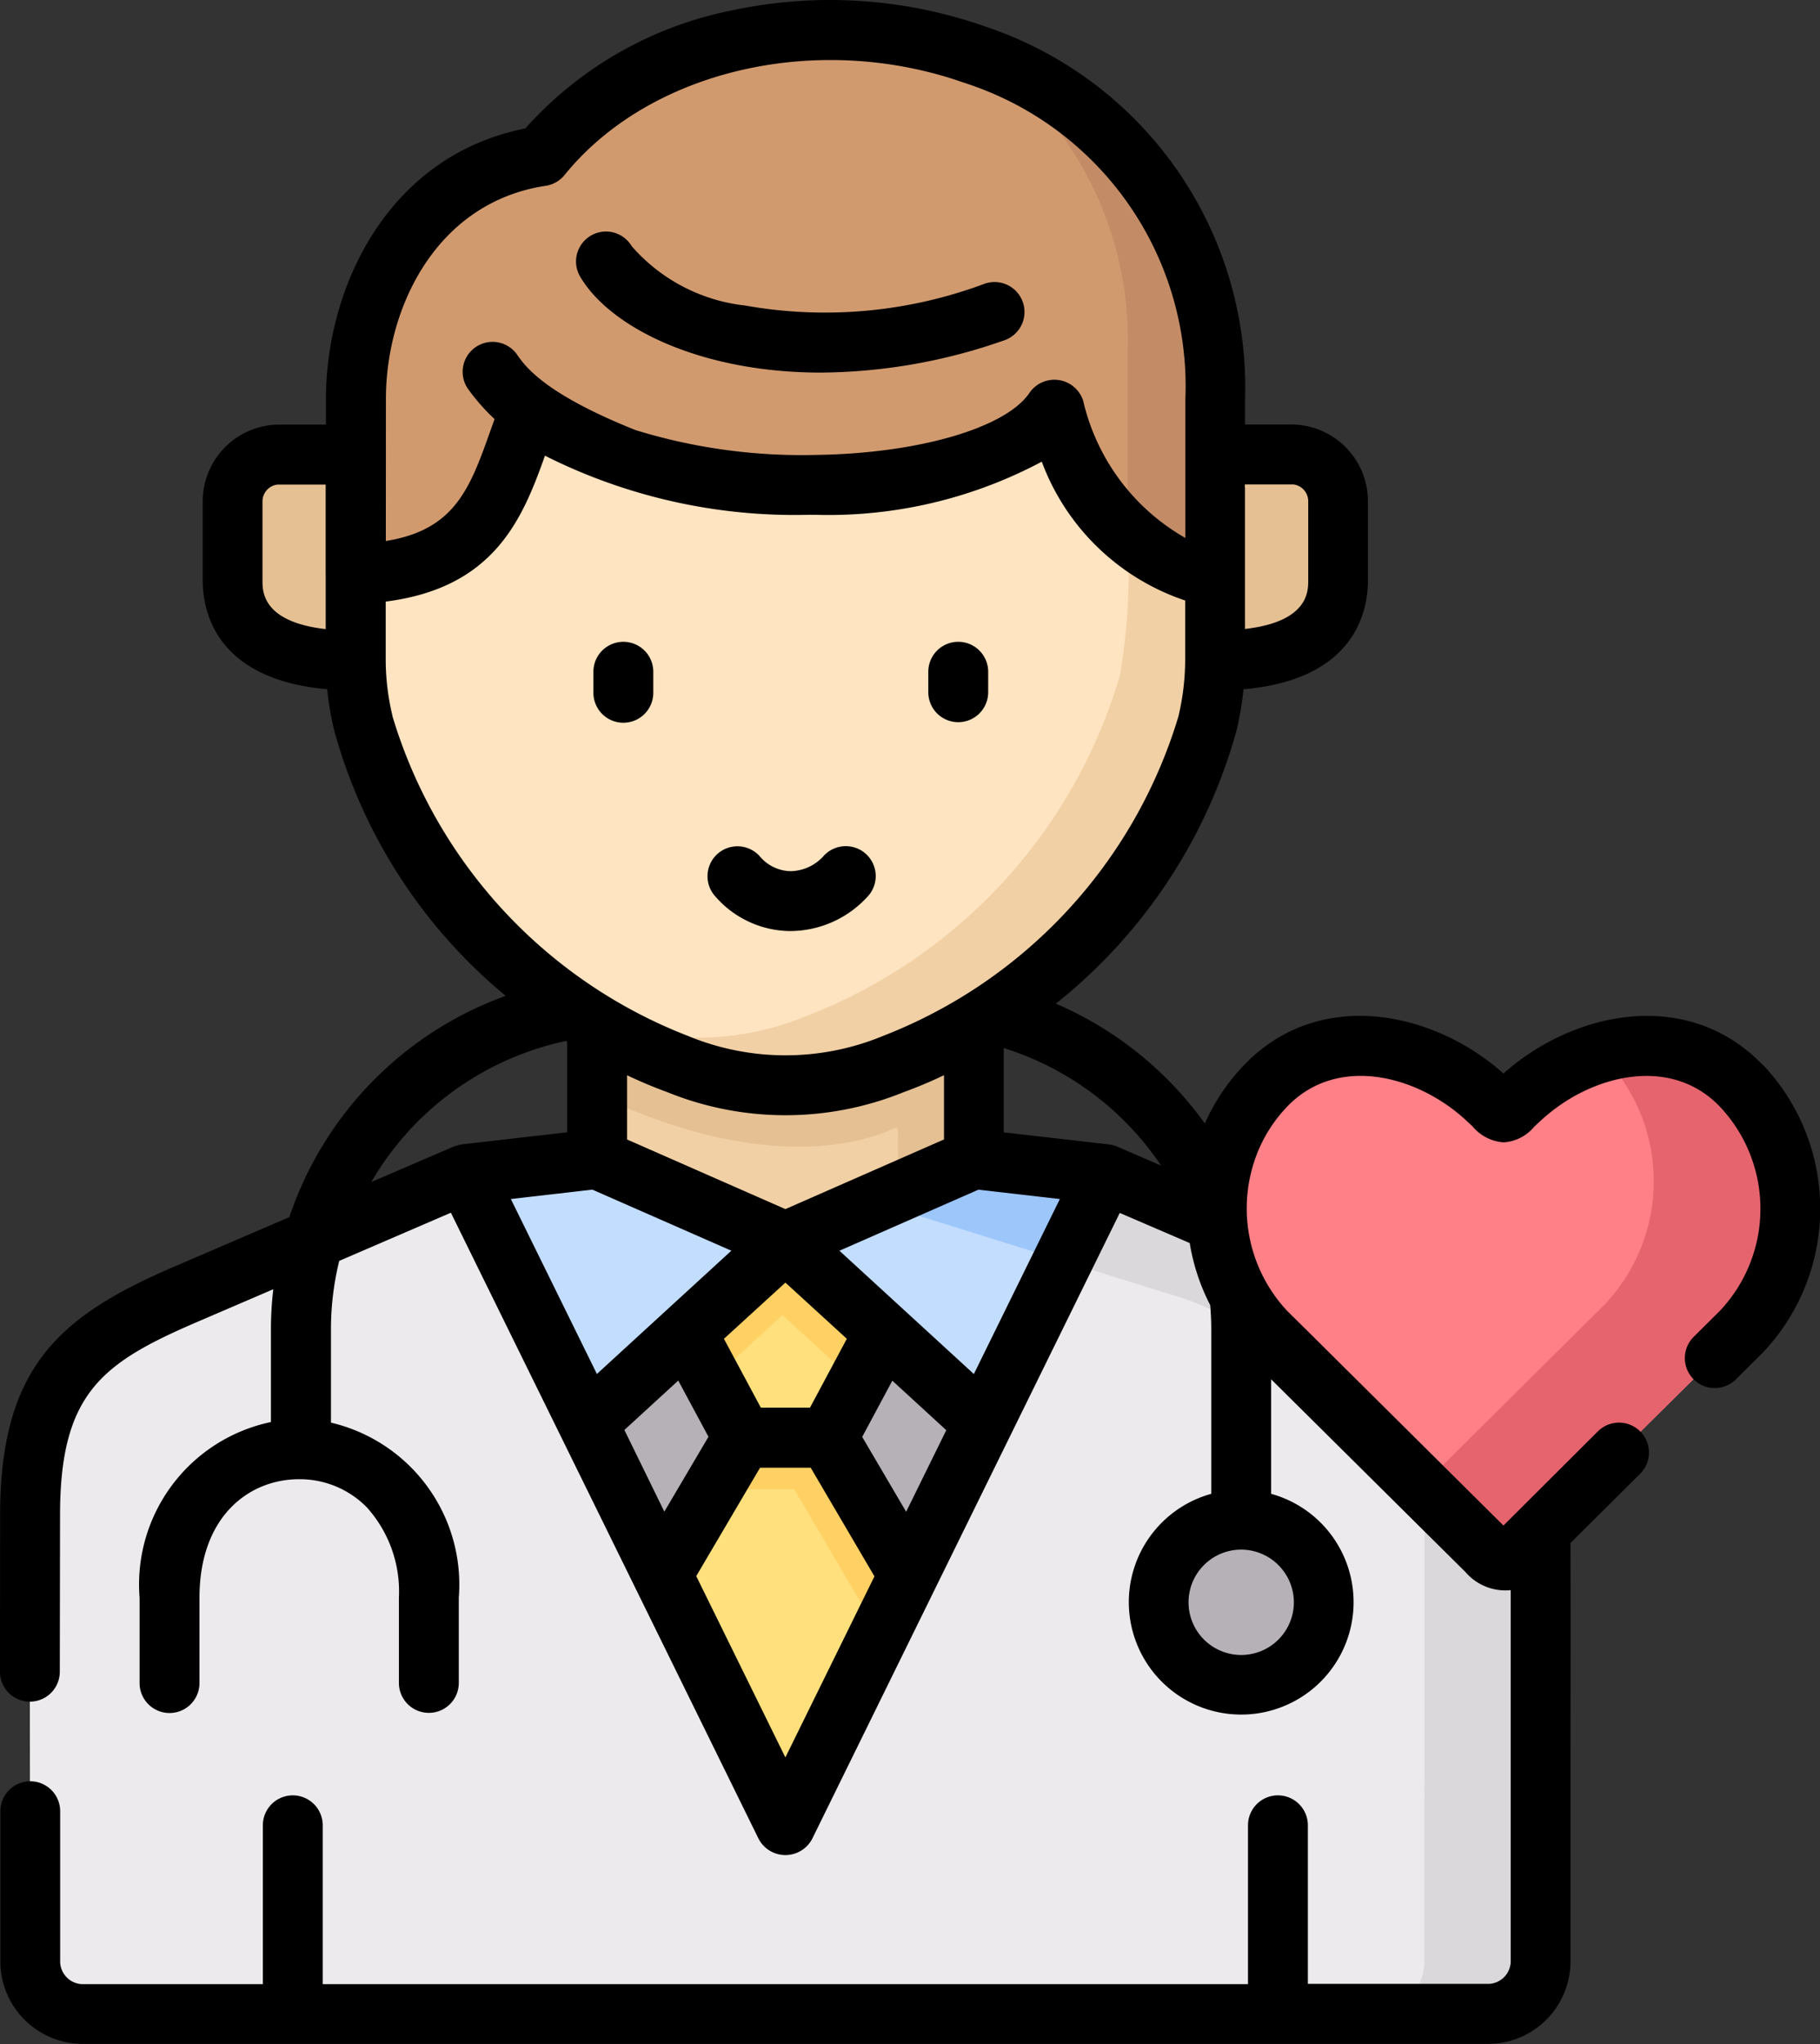 <svg xmlns="http://www.w3.org/2000/svg" width="45.346" height="50.915" viewBox="0 0 45.346 50.915">
  <rect x="0" y="0" width="45.346" height="50.915" fill="#333333" stroke="none"/>
  <g id="medico" transform="translate(-28.001)">
    <g id="Grupo_86859" data-name="Grupo 86859" transform="translate(33.795 11.321)">
      <path id="Trazado_126429" data-name="Trazado 126429" d="M91.876,116.674l-2.538-2.833H87.384a1.162,1.162,0,0,0-1.112,1.166l0,1.972c0,1.285,1.033,1.992,3.066,1.992Z" transform="translate(-86.269 -113.841)" fill="#e5c093" fill-rule="evenodd"/>
    </g>
    <g id="Grupo_86860" data-name="Grupo 86860" transform="translate(55.993 11.321)">
      <path id="Trazado_126430" data-name="Trazado 126430" d="M314.841,115.007a1.162,1.162,0,0,0-1.112-1.166h-1.954l-2.282,2.565,2.282,2.565c2.036,0,3.066-.707,3.066-1.992v-1.972Z" transform="translate(-309.492 -113.841)" fill="#e5c093" fill-rule="evenodd"/>
    </g>
    <g id="Grupo_86861" data-name="Grupo 86861" transform="translate(28.745 29.248)">
      <path id="Trazado_126431" data-name="Trazado 126431" d="M67.726,304.779a2.058,2.058,0,1,1-4.117,0A2.058,2.058,0,0,1,67.726,304.779Zm5.4,8.92c0-4.037.017-6.75,0-10.706-.113-2.231-4.635-6.2-8.056-7.68l-2.788-1.2H46.335l-3.773,1.623-3.213,1.38c-2.562,1.1-3.841,2.107-3.855,5.474-.017,4.175,0,6.934,0,11.109a1.31,1.31,0,0,0,1.267,1.335h35.1a1.31,1.31,0,0,0,1.267-1.335Z" transform="translate(-35.487 -294.112)" fill="#eceaed" fill-rule="evenodd"/>
    </g>
    <g id="Grupo_86862" data-name="Grupo 86862" transform="translate(42.642 33.006)">
      <path id="Trazado_126432" data-name="Trazado 126432" d="M177.093,338.13l2.01-.679v-2.742l-1.405-2.62-1.858-.183-.605,2.443Z" transform="translate(-175.235 -331.906)" fill="#b6b1b7" fill-rule="evenodd"/>
    </g>
    <g id="Grupo_86863" data-name="Grupo 86863" transform="translate(42.876 23.546)">
      <path id="Trazado_126433" data-name="Trazado 126433" d="M177.585,236.774v6.314l4.694,2.065,4.694-2.065v-6.314c0-.017-.084.051-.1.062A8.181,8.181,0,0,1,177.585,236.774Z" transform="translate(-177.585 -236.771)" fill="#f1d0a5" fill-rule="evenodd"/>
    </g>
    <g id="Grupo_86864" data-name="Grupo 86864" transform="translate(36.862 5.691)">
      <path id="Trazado_126434" data-name="Trazado 126434" d="M138.518,65.829c-6.426-10.058-11.15-12.808-21.414,0v2.155a6.74,6.74,0,0,0,.191,1.561,12.849,12.849,0,0,0,5.209,7.131c.025-.006.543.352.614.394a11.573,11.573,0,0,0,2.01.969,7.09,7.09,0,0,0,5.364,0,11.593,11.593,0,0,0,2.013-.969c.039-.025.448-.287.451-.287a12.892,12.892,0,0,0,5.372-7.238,6.889,6.889,0,0,0,.189-1.561V65.829Z" transform="translate(-117.104 -57.223)" fill="#ffe4c1" fill-rule="evenodd"/>
    </g>
    <g id="Grupo_86865" data-name="Grupo 86865" transform="translate(36.862 0.773)">
      <path id="Trazado_126435" data-name="Trazado 126435" d="M121.442,17.2a6.976,6.976,0,0,0,1.484.865c3.9,1.707,10.249,1.124,11.587-.879.557,1.919,2.05,4.1,4.007,4.1V16.931c0-5.79-4.35-8.849-8.836-9.162h-1.529a8.987,8.987,0,0,0-6.426,3.113c-3.233.487-4.615,3.561-4.618,6.049l0,1.386,0,2.975C120.431,21.177,120.687,19.157,121.442,17.2Z" transform="translate(-117.106 -7.769)" fill="#d19a6e" fill-rule="evenodd"/>
    </g>
    <g id="Grupo_86866" data-name="Grupo 86866" transform="translate(42.299 13.324)">
      <path id="Trazado_126436" data-name="Trazado 126436" d="M185.575,133.984a15.19,15.19,0,0,1-.189,3.5,13.032,13.032,0,0,1-7.836,8.494,7.049,7.049,0,0,1-5.361,0c-.138-.048-.273-.1-.408-.158.189.13.38.254.577.372a11.572,11.572,0,0,0,2.01.969,7.09,7.09,0,0,0,5.364,0,11.594,11.594,0,0,0,2.013-.969,13.015,13.015,0,0,0,5.823-7.525,6.888,6.888,0,0,0,.189-1.561v-2.155A3.192,3.192,0,0,1,185.575,133.984Z" transform="translate(-171.781 -133.984)" fill="#f1d0a5" fill-rule="evenodd"/>
    </g>
    <g id="Grupo_86867" data-name="Grupo 86867" transform="translate(52.56 1.46)">
      <path id="Trazado_126437" data-name="Trazado 126437" d="M280.677,23.157a8.685,8.685,0,0,0-5.716-8.475,8.664,8.664,0,0,1,3.534,7.291v4.575a3.2,3.2,0,0,0,2.182.969V23.157Z" transform="translate(-274.961 -14.682)" fill="#c38c66" fill-rule="evenodd"/>
    </g>
    <g id="Grupo_86868" data-name="Grupo 86868" transform="translate(48.629 33.006)">
      <path id="Trazado_126438" data-name="Trazado 126438" d="M237.441,338.13l1.858-3.781-.761-2.443-1.7.183-1.4,2.62.172,2.841Z" transform="translate(-235.433 -331.906)" fill="#b6b1b7" fill-rule="evenodd"/>
    </g>
    <g id="Grupo_86869" data-name="Grupo 86869" transform="translate(45.106 30.933)">
      <path id="Trazado_126439" data-name="Trazado 126439" d="M203.534,315.931l1.4-2.62.531-1.9-2.992-.359-2.464.565v1.692l1.4,2.62h2.117Z" transform="translate(-200.011 -311.054)" fill="#ffe07d" fill-rule="evenodd"/>
    </g>
    <g id="Grupo_86870" data-name="Grupo 86870" transform="translate(47.57 28.87)">
      <path id="Trazado_126440" data-name="Trazado 126440" d="M229.712,296.895l3.05-6.2-3.28-.377-4.694,2.062,2.461,2.257Z" transform="translate(-224.787 -290.316)" fill="#c3ddff" fill-rule="evenodd"/>
    </g>
    <g id="Grupo_86871" data-name="Grupo 86871" transform="translate(39.593 28.87)">
      <path id="Trazado_126441" data-name="Trazado 126441" d="M150.083,294.635l2.464-2.257-4.694-2.062-3.283.377,3.049,6.2Z" transform="translate(-144.57 -290.316)" fill="#c3ddff" fill-rule="evenodd"/>
    </g>
    <g id="Grupo_86872" data-name="Grupo 86872" transform="translate(56.868 37.855)">
      <path id="Trazado_126442" data-name="Trazado 126442" d="M320.342,384.783a2.059,2.059,0,1,0-2.058-2.06A2.058,2.058,0,0,0,320.342,384.783Z" transform="translate(-318.284 -380.664)" fill="#b6b1b7" fill-rule="evenodd"/>
    </g>
    <g id="Grupo_86873" data-name="Grupo 86873" transform="translate(44.501 34.838)">
      <path id="Trazado_126443" data-name="Trazado 126443" d="M200.059,354.722l-2.008-3.42-1.06-.971-1.057.971-2.01,3.42,3.069,6.238Z" transform="translate(-193.923 -350.331)" fill="#ffe07d" fill-rule="evenodd"/>
    </g>
    <g id="Grupo_86874" data-name="Grupo 86874" transform="translate(45.757 35.809)">
      <path id="Trazado_126444" data-name="Trazado 126444" d="M211.432,363.516l-2.008-3.42h-2.117l-.755,1.285h2.033l2.12,3.612Z" transform="translate(-206.552 -360.096)" fill="#ffd064" fill-rule="evenodd"/>
    </g>
    <g id="Grupo_86875" data-name="Grupo 86875" transform="translate(45.106 30.933)">
      <path id="Trazado_126445" data-name="Trazado 126445" d="M204.936,313.311l-1.729-1.583-.732-.673-.735.673-1.729,1.583.634,1.178,1.757-1.611,1.855,1.7Z" transform="translate(-200.011 -311.054)" fill="#ffd064" fill-rule="evenodd"/>
    </g>
    <g id="Grupo_86876" data-name="Grupo 86876" transform="translate(49.811 28.87)">
      <path id="Trazado_126446" data-name="Trazado 126446" d="M253.059,290.694l-3.28-.377-.862.377-.169.073-1.422.625,1.321.414L252,292.852Z" transform="translate(-247.326 -290.316)" fill="#9dc6fb" fill-rule="evenodd"/>
    </g>
    <g id="Grupo_86877" data-name="Grupo 86877" transform="translate(54.483 29.248)">
      <path id="Trazado_126447" data-name="Trazado 126447" d="M298.15,295.312l-2.788-1.2L294.3,296.27l2.647.826a7.758,7.758,0,0,1,1.8.775c0-.24-.017-.476-.039-.71A4.457,4.457,0,0,1,298.15,295.312Z" transform="translate(-294.301 -294.112)" fill="#dad8db" fill-rule="evenodd"/>
    </g>
    <g id="Grupo_86878" data-name="Grupo 86878" transform="translate(62.223 37.103)">
      <path id="Trazado_126448" data-name="Trazado 126448" d="M376.3,384.831c0-4.037.017-6.75,0-10.706l-.51.507c-.208.163-.313.254-.417.256s-.208-.093-.42-.256l-1.543-1.533c.006,3.727-.006,8.32-.006,11.731a1.313,1.313,0,0,1-1.27,1.335h2.895A1.31,1.31,0,0,0,376.3,384.831Z" transform="translate(-372.139 -373.1)" fill="#dad8db" fill-rule="evenodd"/>
    </g>
    <g id="Grupo_86879" data-name="Grupo 86879" transform="translate(42.876 25.537)">
      <path id="Trazado_126449" data-name="Trazado 126449" d="M180.466,258.045a10.7,10.7,0,0,1-1.346-.462,11.923,11.923,0,0,1-1.535-.783v1.727c4.181,2,6.673,1.169,7.324.876.22-.1.175,0,.175.256v1.3l.859-.377,1.031-.451V256.8a.714.714,0,0,0-.062.037.009.009,0,0,0-.006,0,11.221,11.221,0,0,1-1.946.93,7.863,7.863,0,0,1-2.681.527A7.036,7.036,0,0,1,180.466,258.045Z" transform="translate(-177.585 -256.8)" fill="#e5c093" fill-rule="evenodd"/>
    </g>
    <g id="Grupo_86880" data-name="Grupo 86880" transform="translate(58.32 26.057)">
      <path id="Trazado_126450" data-name="Trazado 126450" d="M345.289,269.8l.659-.654a4.466,4.466,0,0,0,0-6.136c-1.478-1.533-3.866-1.15-5.446.276-.293.262-.4.392-.473.392s-.183-.13-.473-.392c-1.58-1.426-3.97-1.809-5.449-.276a4.4,4.4,0,0,0-1.219,3c0,.135,0,.268.011.4a4.456,4.456,0,0,0,.555,1.848,4.36,4.36,0,0,0,.653.882l.662.654,4.84,4.8c.211.163.315.254.42.256s.208-.093.417-.256l.51-.507Z" transform="translate(-332.888 -262.024)" fill="#ff8086" fill-rule="evenodd"/>
    </g>
    <g id="Grupo_86881" data-name="Grupo 86881" transform="translate(63.417 26.058)">
      <path id="Trazado_126451" data-name="Trazado 126451" d="M392.107,263.017a3.407,3.407,0,0,0-3.522-.811c.042.039.084.082.127.124a4.466,4.466,0,0,1,0,6.136l-.659.654L384.144,273l.082.082,1.543,1.533c.211.163.315.254.42.256s.208-.093.417-.256l.51-.507,4.333-4.3.659-.654A4.466,4.466,0,0,0,392.107,263.017Z" transform="translate(-384.144 -262.033)" fill="#e5646e" fill-rule="evenodd"/>
    </g>
    <g id="Grupo_86882" data-name="Grupo 86882" transform="translate(28.001 0)">
      <path id="Trazado_126452" data-name="Trazado 126452" d="M177.428,162.781a.746.746,0,0,0,.746-.746v-.524a.746.746,0,1,0-1.492,0v.524A.746.746,0,0,0,177.428,162.781Z" transform="translate(-161.897 -144.778)"/>
      <path id="Trazado_126453" data-name="Trazado 126453" d="M261.327,162.767a.746.746,0,0,0,.746-.746v-.51a.746.746,0,1,0-1.492,0v.51A.746.746,0,0,0,261.327,162.767Z" transform="translate(-237.452 -144.778)"/>
      <path id="Trazado_126454" data-name="Trazado 126454" d="M207.36,214.2h.048a2.617,2.617,0,0,0,1.893-.84.746.746,0,1,0-1.076-1.033,1.129,1.129,0,0,1-.817.381h-.019a1.025,1.025,0,0,1-.748-.36.746.746,0,1,0-1.116.99A2.5,2.5,0,0,0,207.36,214.2Z" transform="translate(-187.702 -191.008)"/>
      <path id="Trazado_126455" data-name="Trazado 126455" d="M178.4,61.442a13.984,13.984,0,0,0,4.555-.8.746.746,0,1,0-.487-1.41,11.353,11.353,0,0,1-5.959.539,4.382,4.382,0,0,1-2.824-1.477.746.746,0,0,0-1.292.746C173.122,60.3,175.365,61.442,178.4,61.442Z" transform="translate(-157.945 -52.161)"/>
      <path id="Trazado_126456" data-name="Trazado 126456" d="M71.917,26.524c-1.87-1.939-4.715-1.336-6.456.216-1.743-1.554-4.588-2.155-6.458-.216a5.053,5.053,0,0,0-.983,1.462A8.894,8.894,0,0,0,54.308,25a13.178,13.178,0,0,0,4.505-6.815,8.116,8.116,0,0,0,.17-1.015c2.783-.246,3.1-1.944,3.1-2.707V12.487a1.911,1.911,0,0,0-1.858-1.912H59.022v-.64a9.47,9.47,0,0,0-6.49-9.28,11.656,11.656,0,0,0-6.3-.395A9.34,9.34,0,0,0,41.089,3.2c-3.406.673-4.964,3.926-4.967,6.736v.641H34.91a1.911,1.911,0,0,0-1.858,1.911l0,1.973c0,.763.321,2.461,3.1,2.707a7.864,7.864,0,0,0,.173,1.016A13.066,13.066,0,0,0,40.6,24.806a8.859,8.859,0,0,0-5.39,5.512l-2.9,1.247c-2.851,1.226-4.3,2.515-4.306,6.158L28,41.64a.746.746,0,0,0,.745.747h0a.746.746,0,0,0,.746-.745l.006-3.916c.005-3.014,1.041-3.774,3.4-4.79l1.913-.822a8.724,8.724,0,0,0-.059.994v2.314a4.135,4.135,0,0,0-3.272,4.38v2.122a.746.746,0,0,0,1.492,0V39.8c0-2.041,1.247-2.954,2.482-2.954a2.343,2.343,0,0,1,1.687.7,3.132,3.132,0,0,1,.8,2.252v2.122a.746.746,0,1,0,1.492,0V39.8a4.143,4.143,0,0,0-3.185-4.363V33.108a7.152,7.152,0,0,1,.206-1.7l2.782-1.2,2.729,5.549L46.9,45.8a.753.753,0,0,0,1.339,0L55.9,30.213l1.743.75a5.189,5.189,0,0,0,.511,1.547c.016.2.026.4.026.6v4.1a2.8,2.8,0,1,0,1.492,0V34.357l0,0,4.84,4.8a1.312,1.312,0,0,0,1.129.452c0,1.851,0,3.479,0,5.18,0,1.252,0,2.555,0,4.037a.57.57,0,0,1-.53.59H60.587V45.467a.746.746,0,1,0-1.492,0v3.956H36.042V45.467a.746.746,0,1,0-1.492,0v3.956h-4.52a.57.57,0,0,1-.53-.59c0-.662,0-1.2,0-1.7,0-.669,0-1.272,0-2.019a.746.746,0,0,0-.746-.744h0a.746.746,0,0,0-.744.747c0,.745,0,1.346,0,2.013,0,.5,0,1.038,0,1.7a2.054,2.054,0,0,0,2.021,2.081H65.109a2.054,2.054,0,0,0,2.021-2.081c0-1.481,0-2.783,0-4.034,0-2.053.007-4,0-6.361l1.735-1.723a.746.746,0,1,0-1.051-1.059L65.46,38l-4.734-4.7-.655-.647a3.74,3.74,0,0,1-.688-4.065,3.6,3.6,0,0,1,.694-1.029c1.229-1.274,3.191-.79,4.412.312.08.072.144.133.2.184a1.1,1.1,0,0,0,.775.4,1.08,1.08,0,0,0,.765-.392c.055-.052.122-.115.208-.192,1.221-1.1,3.181-1.585,4.409-.312a3.706,3.706,0,0,1,.005,5.095L70.2,33.3a.746.746,0,0,0,1.051,1.059l.659-.654.012-.012a5.21,5.21,0,0,0,0-7.172Zm-12.9-14.383v-.074H60.23a.423.423,0,0,1,.366.421v1.972c0,.271,0,1.027-1.575,1.207V12.141ZM36.116,14.3h0v1.371c-1.574-.18-1.575-.936-1.575-1.206l0-1.973a.423.423,0,0,1,.366-.421h1.208l0,2.228Zm1.5-4.36c0-2.27,1.25-4.9,3.983-5.312a.746.746,0,0,0,.468-.268c2.124-2.623,6.316-3.587,9.968-2.294a7.936,7.936,0,0,1,5.5,7.873V13.4a5.306,5.306,0,0,1-2.545-3.413.753.753,0,0,0-1.336-.206c-.589.881-2.786,1.519-5.341,1.551a14.057,14.057,0,0,1-4.478-.619c-2.355-.941-2.781-1.641-2.965-1.9a.746.746,0,0,0-1.219.859,5.047,5.047,0,0,0,.672.767l-.085.237c-.524,1.483-.892,2.522-2.624,2.8Zm.166,7.9a6.017,6.017,0,0,1-.171-1.388V14.985c2.707-.344,3.406-2.054,3.968-3.634a13.84,13.84,0,0,0,6.541,1.473h.21A11.3,11.3,0,0,0,53.957,11.5a5.763,5.763,0,0,0,3.573,3.458v1.5a6.165,6.165,0,0,1-.169,1.39A12.356,12.356,0,0,1,50,25.805a6.354,6.354,0,0,1-4.856,0A12.344,12.344,0,0,1,37.779,17.839Zm5.843,10.544v-1.6c.333.158.67.3,1.011.424a7.828,7.828,0,0,0,5.872,0c.342-.124.68-.267,1.013-.425v1.6L47.57,30.118ZM49.1,33.348l-.918,1.716H46.958l-.92-1.715,1.532-1.4Zm-9.811-4.781-2.037.876A7.388,7.388,0,0,1,42.1,25.93l.031.02v2.255l-2.618.3a1.512,1.512,0,0,0-.224.06Zm1.44,1.3,2.032-.234,3.462,1.521-3.35,3.071Zm2.829,5.753L44.9,34.389l.753,1.4-1.1,1.865Zm4.011,8.156L45.348,39.26l1.59-2.7H48.2l1.588,2.706Zm3.009-6.119-1.095-1.865.751-1.4,1.344,1.233Zm1.687-3.431-3.349-3.071,3.463-1.521,2.029.233Zm3.583-5.66a.749.749,0,0,0-.223-.06l-2.616-.3v-2.1a7.38,7.38,0,0,1,3.921,2.928Zm4.39,11.347A1.312,1.312,0,1,1,58.926,38.6,1.315,1.315,0,0,1,60.238,39.914Z" transform="translate(-28.001 0)"/>
    </g>
  </g>
</svg>

